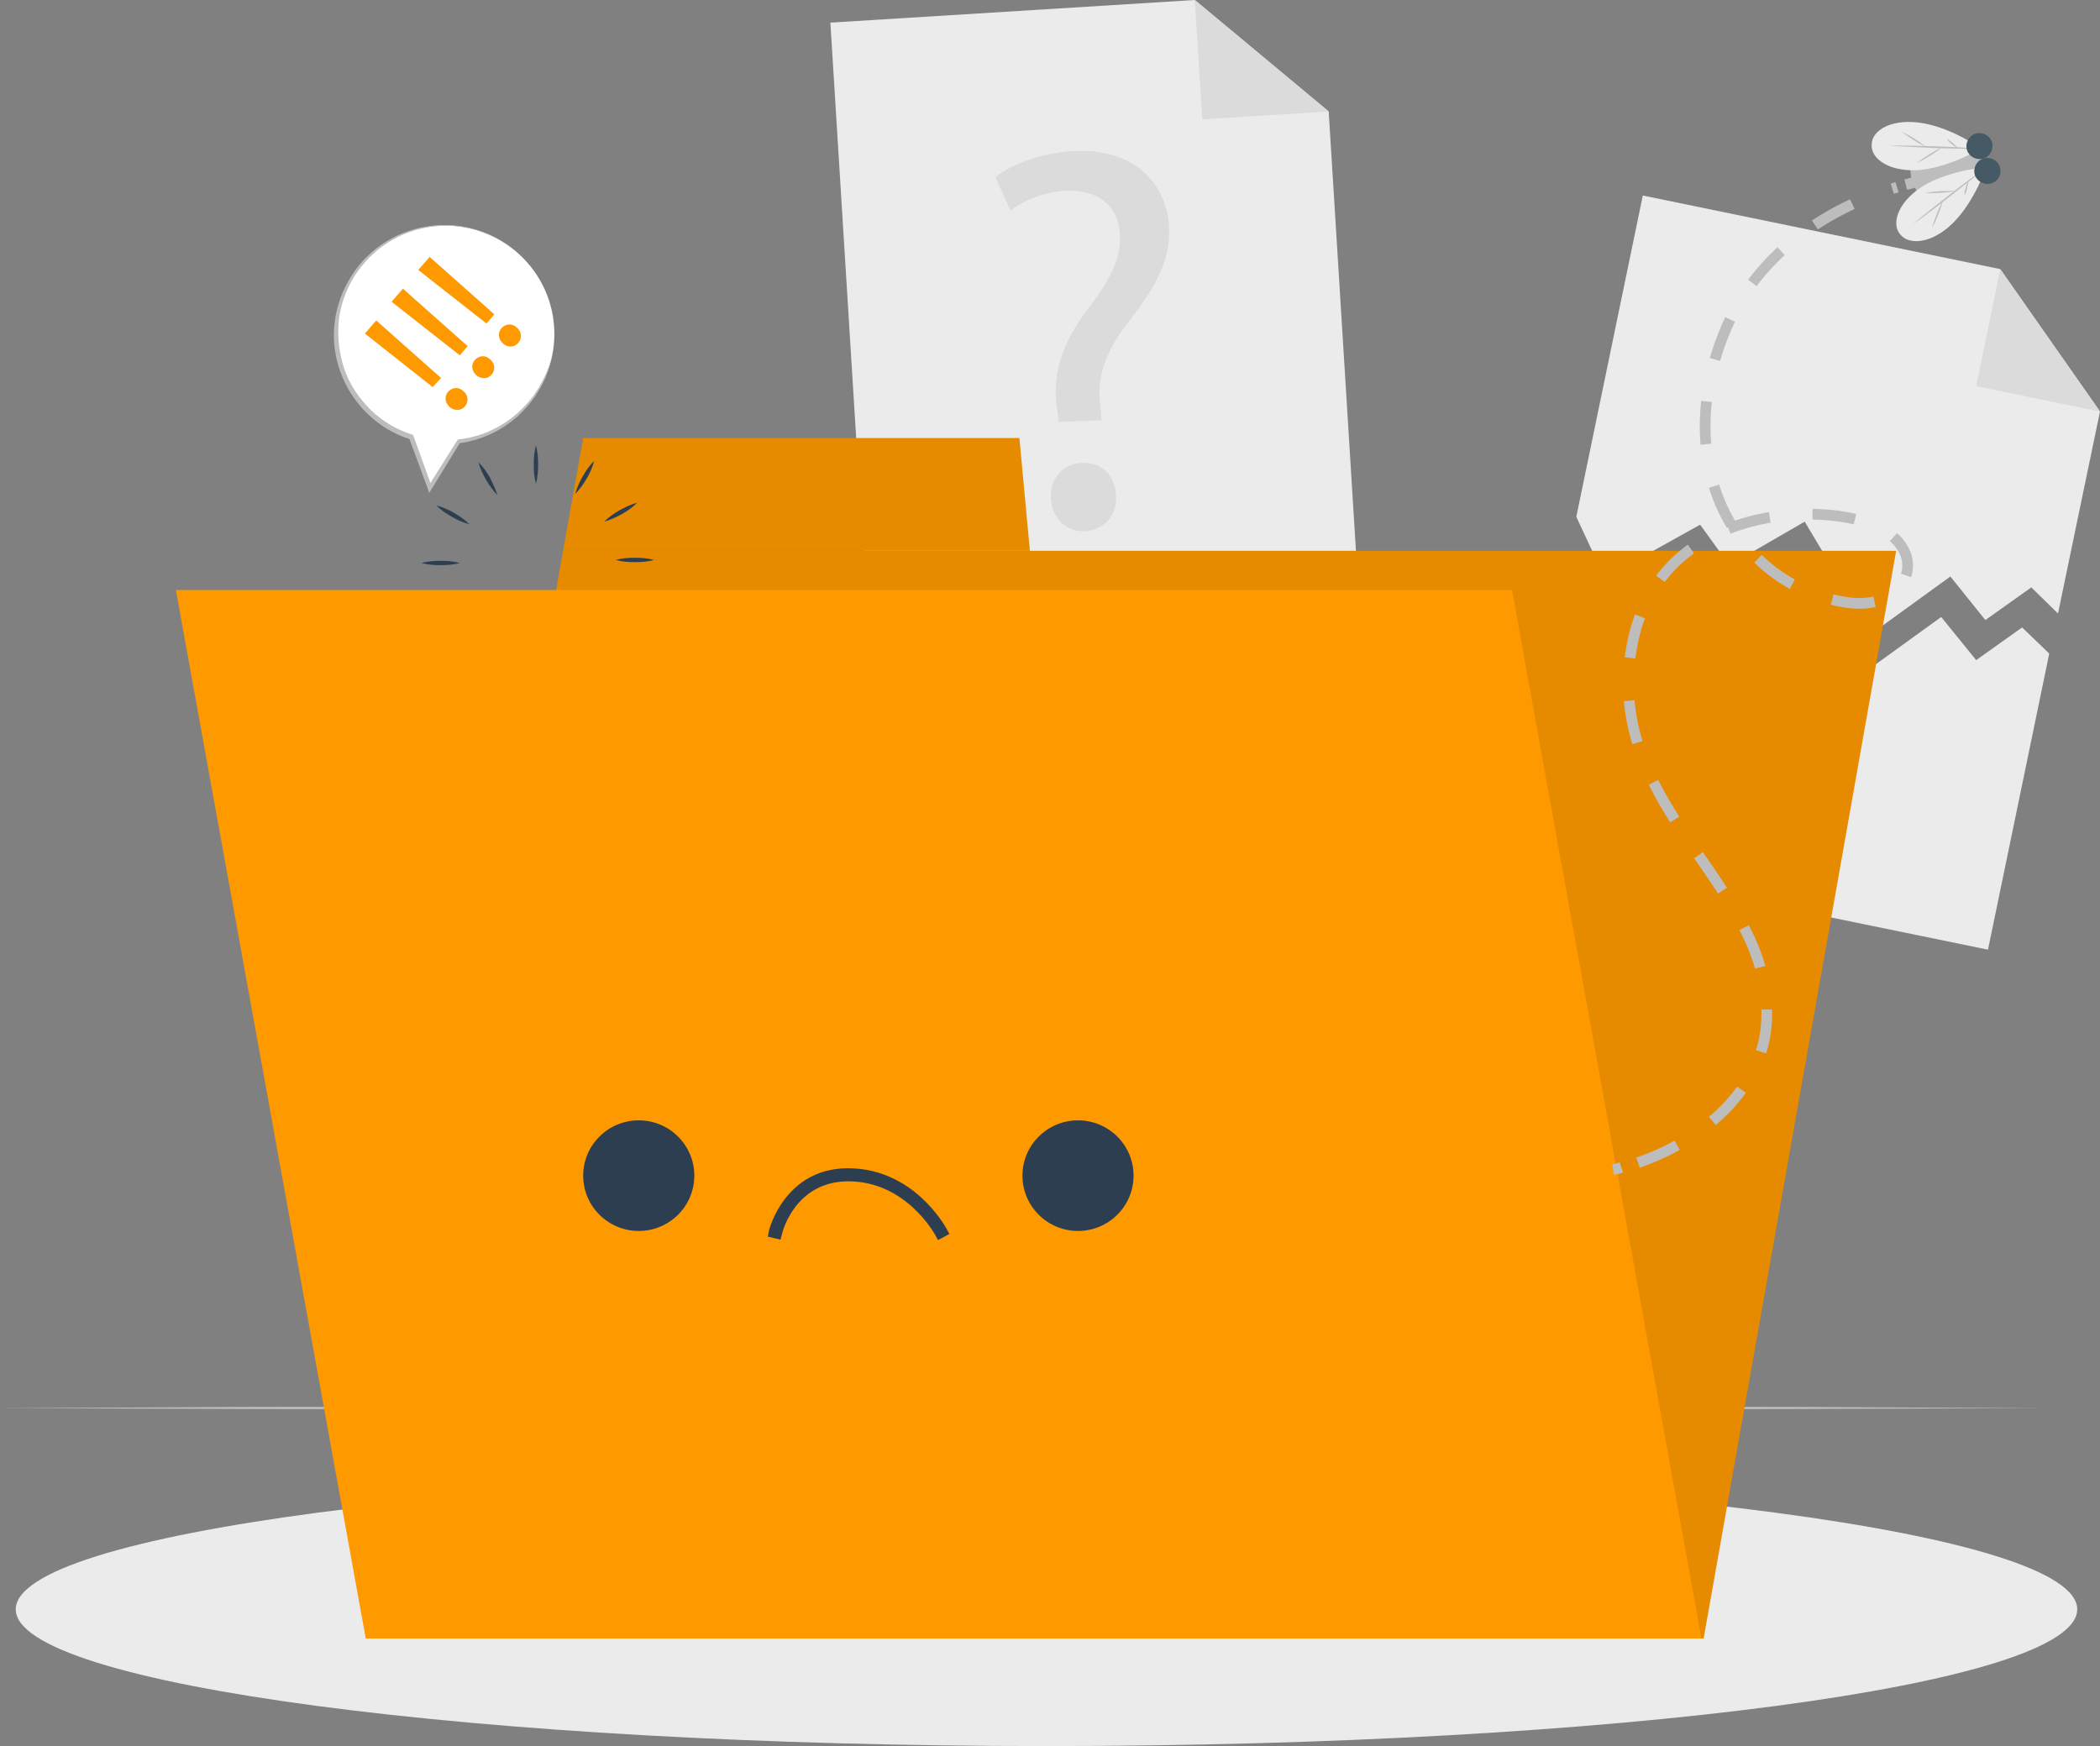 <svg width="196" height="163" viewBox="0 0 196 163" fill="none" xmlns="http://www.w3.org/2000/svg">
<rect x="0" y="0" width="196" height="163" fill="#808080" stroke="none"/>
<g clip-path="url(#clip0_78_7427)">
<path d="M196 38.413L192.08 57.273L189.589 54.834L185.301 57.883L182.035 53.818L174.685 59.143L168.437 48.697L161.414 52.761L158.678 48.981L149.776 53.94L147.122 48.249L153.329 18.251L186.69 25.121L196 38.413Z" fill="#EBEBEB"/>
<path d="M186.69 25.121L196 38.413L184.444 36.055L186.69 25.121Z" fill="#DBDBDB"/>
<path d="M191.263 61.013L185.546 88.654L140.589 79.427L146.265 52.03L148.96 57.721L157.821 52.721L160.597 56.542L167.58 52.477L173.868 62.883L181.177 57.599L184.444 61.623L188.731 58.574L191.263 61.013Z" fill="#EBEBEB"/>
<path d="M126.951 57.802L81.136 60.607L77.502 2.114L111.516 0L124.011 10.406L126.951 57.802Z" fill="#EBEBEB"/>
<path d="M111.517 0L124.012 10.406L112.211 11.138L111.517 0Z" fill="#DBDBDB"/>
<path d="M98.817 39.388L98.654 38.087C98.205 35.364 98.94 32.275 101.349 29.104C103.513 26.259 104.656 24.226 104.534 21.909C104.371 19.308 102.656 17.682 99.43 17.804C97.592 17.926 95.591 18.617 94.326 19.674L92.897 16.544C94.53 15.243 97.388 14.267 100.124 14.105C106.004 13.78 108.862 17.235 109.107 21.137C109.311 24.592 107.515 27.194 105.187 30.242C103.064 33.006 102.37 35.323 102.696 37.884L102.819 39.225L98.817 39.388ZM98.082 46.583C97.96 44.713 99.185 43.29 100.981 43.209C102.778 43.128 104.085 44.347 104.166 46.258C104.248 48.046 103.186 49.469 101.267 49.591C99.511 49.672 98.205 48.371 98.082 46.583Z" fill="#DBDBDB"/>
<path d="M0 131.457L23.847 131.335H47.693L95.427 131.253L143.121 131.335H166.967L190.814 131.457L166.967 131.538L143.121 131.579L95.427 131.66L47.693 131.579L23.847 131.538L0 131.457Z" fill="#BDBDBD"/>
<path d="M97.673 163C150.805 163 193.876 157.285 193.876 150.236C193.876 143.187 150.805 137.473 97.673 137.473C44.541 137.473 1.47 143.187 1.47 150.236C1.47 157.285 44.541 163 97.673 163Z" fill="#EBEBEB"/>
<path d="M159.005 152.96H34.586L52.553 51.42H176.972L159.005 152.96Z" fill="#FF9900"/>
<path d="M95.142 40.892H54.431L52.553 51.42H96.122L95.142 40.892Z" fill="#FF9900"/>
<g opacity="0.1">
<path d="M159.005 152.96H34.586L52.553 51.42H176.972L159.005 152.96Z" fill="black"/>
<path d="M95.142 40.892H54.431L52.553 51.42H96.122L95.142 40.892Z" fill="black"/>
</g>
<path d="M50.021 45.16C49.857 44.55 49.816 43.981 49.816 43.371C49.816 42.762 49.857 42.193 50.021 41.583C50.184 42.193 50.225 42.762 50.225 43.371C50.225 43.981 50.184 44.591 50.021 45.16Z" fill="#2C3E50"/>
<path d="M46.428 46.217C45.978 45.77 45.652 45.282 45.366 44.794C45.08 44.266 44.794 43.737 44.672 43.169C45.121 43.616 45.448 44.103 45.733 44.591C45.978 45.12 46.264 45.648 46.428 46.217Z" fill="#2C3E50"/>
<path d="M43.813 48.94C43.201 48.778 42.67 48.534 42.18 48.249C41.69 47.965 41.159 47.639 40.751 47.192C41.364 47.355 41.894 47.599 42.384 47.883C42.874 48.168 43.364 48.493 43.813 48.94Z" fill="#2C3E50"/>
<path d="M42.916 52.558C42.303 52.721 41.731 52.761 41.119 52.761C40.506 52.761 39.935 52.721 39.322 52.558C39.935 52.396 40.506 52.355 41.119 52.355C41.731 52.355 42.303 52.396 42.916 52.558Z" fill="#2C3E50"/>
<path d="M43.937 56.176C43.487 56.623 42.997 56.948 42.507 57.233C41.977 57.517 41.446 57.802 40.874 57.924C41.323 57.477 41.813 57.151 42.303 56.867C42.834 56.582 43.365 56.338 43.937 56.176Z" fill="#2C3E50"/>
<path d="M46.672 58.777C46.508 59.387 46.264 59.916 45.978 60.403C45.692 60.891 45.365 61.419 44.916 61.826C45.079 61.216 45.324 60.688 45.61 60.2C45.896 59.672 46.223 59.184 46.672 58.777Z" fill="#2C3E50"/>
<path d="M50.307 59.671C50.47 60.281 50.511 60.85 50.511 61.46C50.511 62.07 50.47 62.639 50.307 63.248C50.143 62.639 50.102 62.07 50.102 61.46C50.143 60.85 50.143 60.24 50.307 59.671Z" fill="#2C3E50"/>
<path d="M53.94 58.615C54.39 59.062 54.716 59.55 55.002 60.037C55.288 60.566 55.574 61.094 55.696 61.663C55.247 61.216 54.92 60.728 54.635 60.241C54.349 59.753 54.104 59.224 53.94 58.615Z" fill="#2C3E50"/>
<path d="M56.554 55.932C57.166 56.095 57.697 56.339 58.187 56.623C58.677 56.908 59.208 57.233 59.616 57.68C59.004 57.517 58.473 57.273 57.983 56.989C57.493 56.664 57.003 56.339 56.554 55.932Z" fill="#2C3E50"/>
<path d="M57.452 52.274C58.065 52.111 58.636 52.07 59.249 52.07C59.861 52.07 60.433 52.111 61.045 52.274C60.433 52.436 59.861 52.477 59.249 52.477C58.636 52.477 58.065 52.436 57.452 52.274Z" fill="#2C3E50"/>
<path d="M56.391 48.697C56.84 48.249 57.33 47.924 57.82 47.64C58.351 47.355 58.882 47.071 59.453 46.949C59.004 47.396 58.514 47.721 58.024 48.006C57.534 48.249 57.003 48.534 56.391 48.697Z" fill="#2C3E50"/>
<path d="M53.695 46.095C53.859 45.485 54.104 44.957 54.389 44.469C54.675 43.981 55.002 43.453 55.451 43.046C55.288 43.656 55.043 44.184 54.757 44.672C54.471 45.16 54.145 45.648 53.695 46.095Z" fill="#2C3E50"/>
<path d="M158.801 152.96H34.137L16.415 55.079H141.12L158.801 152.96Z" fill="#FF9900"/>
<path d="M59.617 114.913C62.481 114.913 64.802 112.601 64.802 109.75C64.802 106.899 62.481 104.588 59.617 104.588C56.752 104.588 54.431 106.899 54.431 109.75C54.431 112.601 56.752 114.913 59.617 114.913Z" fill="#2C3E50"/>
<path d="M100.614 114.913C103.478 114.913 105.799 112.601 105.799 109.75C105.799 106.899 103.478 104.588 100.614 104.588C97.749 104.588 95.428 106.899 95.428 109.75C95.428 112.601 97.749 114.913 100.614 114.913Z" fill="#2C3E50"/>
<path d="M87.546 115.766L87.26 115.238C87.22 115.197 84.565 110.279 79.175 110.279C74.275 110.279 73.05 114.912 73.01 115.116L72.846 115.725L71.662 115.441L71.785 114.831C71.785 114.791 73.255 109.059 79.135 109.059C85.26 109.059 88.2 114.465 88.322 114.669L88.608 115.197L87.546 115.766Z" fill="#2C3E50"/>
<path d="M150.553 109.182C150.839 109.141 151.084 109.06 151.329 108.979" stroke="#BDBDBD" stroke-miterlimit="10"/>
<path d="M152.88 108.531C159.128 106.418 164.355 101.54 164.845 95.808C165.947 83.207 150.512 76.257 152.105 61.704C153.615 47.803 168.275 46.827 174.114 48.738C180.606 50.851 178.36 57.071 172.521 56.258C162.354 54.876 155.943 43.86 160.802 31.381C164.395 22.032 173.42 18.536 177.054 17.479" stroke="#BDBDBD" stroke-miterlimit="10" stroke-dasharray="4 4"/>
<path d="M177.87 17.235C178.36 17.113 178.646 17.032 178.646 17.032" stroke="#BDBDBD" stroke-miterlimit="10"/>
<path d="M185.138 14.796C184.077 11.585 177.135 12.723 178.482 16.95C179.83 21.137 186.159 18.007 185.138 14.796Z" fill="#BDBDBD"/>
<path d="M174.685 13.495C174.726 12.072 176.686 11.016 179.503 11.504C182.28 11.991 184.893 13.861 184.893 13.861C184.893 13.861 182.158 15.528 179.34 15.853C176.523 16.137 174.603 14.918 174.685 13.495Z" fill="#EBEBEB"/>
<path d="M184.893 13.902C183.464 13.902 181.994 13.861 180.565 13.82C179.135 13.739 177.665 13.699 176.236 13.577C177.665 13.577 179.135 13.617 180.565 13.658C181.994 13.699 183.423 13.78 184.893 13.902Z" fill="#BDBDBD"/>
<path d="M177.461 12.276C177.869 12.479 178.278 12.682 178.645 12.926C179.013 13.17 179.421 13.414 179.748 13.699C179.339 13.495 178.931 13.292 178.563 13.048C178.196 12.804 177.828 12.56 177.461 12.276Z" fill="#BDBDBD"/>
<path d="M181.259 13.739C180.891 14.064 180.483 14.308 180.116 14.552C179.707 14.796 179.299 15.04 178.891 15.243C179.258 14.918 179.666 14.674 180.034 14.43C180.401 14.227 180.81 13.943 181.259 13.739Z" fill="#BDBDBD"/>
<path d="M181.667 12.967C181.871 13.048 182.075 13.211 182.239 13.333C182.402 13.495 182.565 13.617 182.729 13.82C182.524 13.739 182.32 13.576 182.157 13.455C181.994 13.292 181.83 13.17 181.667 12.967Z" fill="#BDBDBD"/>
<path d="M177.34 21.869C178.197 22.966 180.443 22.722 182.403 20.69C184.363 18.657 185.384 15.609 185.384 15.609C185.384 15.609 182.158 15.853 179.708 17.235C177.258 18.657 176.441 20.771 177.34 21.869Z" fill="#EBEBEB"/>
<path d="M185.384 15.609C184.2 16.462 183.057 17.316 181.914 18.21C180.77 19.105 179.627 19.999 178.524 20.934C179.709 20.121 180.852 19.227 181.995 18.332C183.139 17.438 184.282 16.544 185.384 15.609Z" fill="#BDBDBD"/>
<path d="M180.321 21.259C180.566 20.852 180.73 20.446 180.893 20.04C181.056 19.633 181.22 19.186 181.342 18.739C181.097 19.145 180.934 19.552 180.77 19.958C180.607 20.405 180.444 20.812 180.321 21.259Z" fill="#BDBDBD"/>
<path d="M182.526 17.845C182.036 17.804 181.587 17.845 181.097 17.845C180.607 17.885 180.158 17.926 179.668 18.007C180.158 18.048 180.607 18.007 181.097 18.007C181.587 17.967 182.036 17.926 182.526 17.845Z" fill="#BDBDBD"/>
<path d="M183.343 18.251C183.465 18.048 183.547 17.845 183.588 17.601C183.629 17.397 183.71 17.154 183.71 16.91C183.588 17.113 183.506 17.316 183.465 17.56C183.384 17.804 183.343 18.007 183.343 18.251Z" fill="#BDBDBD"/>
<path d="M185.139 14.796C184.485 14.999 183.791 14.633 183.587 14.024C183.383 13.373 183.75 12.682 184.363 12.479C185.016 12.276 185.71 12.641 185.914 13.251C186.119 13.902 185.751 14.592 185.139 14.796Z" fill="#455A64"/>
<path d="M185.873 17.113C185.22 17.316 184.526 16.951 184.321 16.341C184.117 15.691 184.485 14.999 185.097 14.796C185.751 14.593 186.445 14.959 186.649 15.569C186.853 16.219 186.526 16.91 185.873 17.113Z" fill="#455A64"/>
<path d="M48.877 24.145C52.797 28.169 52.674 34.592 48.632 38.453C46.999 40.039 44.957 40.933 42.874 41.218L40.179 45.567L38.464 40.811C36.913 40.323 35.484 39.429 34.259 38.21C30.339 34.185 30.461 27.763 34.504 23.901C38.546 19.999 44.957 20.121 48.877 24.145Z" fill="white"/>
<path d="M48.877 24.145C50.143 25.486 51.123 27.194 51.49 29.023C51.613 29.47 51.654 29.958 51.695 30.405C51.695 30.852 51.735 31.34 51.695 31.787C51.654 32.722 51.45 33.657 51.164 34.551C50.878 35.445 50.429 36.258 49.898 37.071C49.612 37.437 49.326 37.843 49 38.169C48.673 38.535 48.346 38.86 47.979 39.144C46.509 40.364 44.712 41.136 42.834 41.38L42.956 41.299L40.261 45.689L40.057 46.014L39.935 45.648L38.179 40.892L38.301 41.014C35.28 40.079 32.83 37.681 31.768 34.714C31.237 33.25 31.033 31.665 31.237 30.12C31.4 28.576 31.972 27.072 32.789 25.771C33.605 24.47 34.749 23.332 36.096 22.519C37.403 21.706 38.914 21.218 40.465 21.056C43.569 20.731 46.754 21.909 48.877 24.145ZM48.877 24.145C46.713 21.95 43.569 20.771 40.506 21.137C38.995 21.3 37.485 21.828 36.219 22.641C34.912 23.454 33.85 24.592 33.034 25.852C32.258 27.153 31.727 28.616 31.605 30.12C31.482 31.624 31.686 33.169 32.176 34.551C32.666 35.974 33.565 37.234 34.626 38.291C35.729 39.347 37.035 40.12 38.465 40.567L38.546 40.608L38.587 40.689L40.302 45.445L39.975 45.404L42.711 41.055L42.752 41.014H42.834C44.671 40.811 46.427 40.079 47.897 38.9C48.265 38.616 48.591 38.291 48.918 37.965C49.245 37.64 49.53 37.275 49.816 36.909C50.347 36.136 50.796 35.323 51.123 34.47C51.45 33.616 51.654 32.681 51.695 31.746C51.735 31.299 51.695 30.811 51.695 30.364C51.613 29.917 51.613 29.429 51.49 28.982C51.082 27.194 50.143 25.486 48.877 24.145Z" fill="#BDBDBD"/>
<path d="M41.976 38.006C41.527 37.599 41.446 37.031 41.813 36.583C42.221 36.136 42.793 36.096 43.242 36.502C43.691 36.868 43.773 37.478 43.406 37.925C43.038 38.372 42.425 38.372 41.976 38.006ZM40.384 36.136L34.055 31.136L35.116 29.917L41.16 35.283L40.384 36.136Z" fill="#FF9900"/>
<path d="M44.468 35.039C44.018 34.632 43.937 34.063 44.304 33.616C44.713 33.169 45.284 33.128 45.733 33.535C46.183 33.901 46.264 34.51 45.897 34.957C45.529 35.405 44.917 35.405 44.468 35.039ZM42.916 33.169L36.546 28.169L37.608 26.95L43.651 32.315L42.916 33.169Z" fill="#FF9900"/>
<path d="M46.958 32.072C46.509 31.665 46.427 31.096 46.794 30.649C47.203 30.202 47.775 30.161 48.224 30.567C48.673 30.933 48.755 31.543 48.387 31.99C48.02 32.437 47.407 32.478 46.958 32.072ZM45.406 30.202L39.036 25.202L40.098 23.982L46.141 29.348L45.406 30.202Z" fill="#FF9900"/>
</g>
<defs>
<clipPath id="clip0_78_7427">
<rect width="196" height="163" fill="white"/>
</clipPath>
</defs>
</svg>

